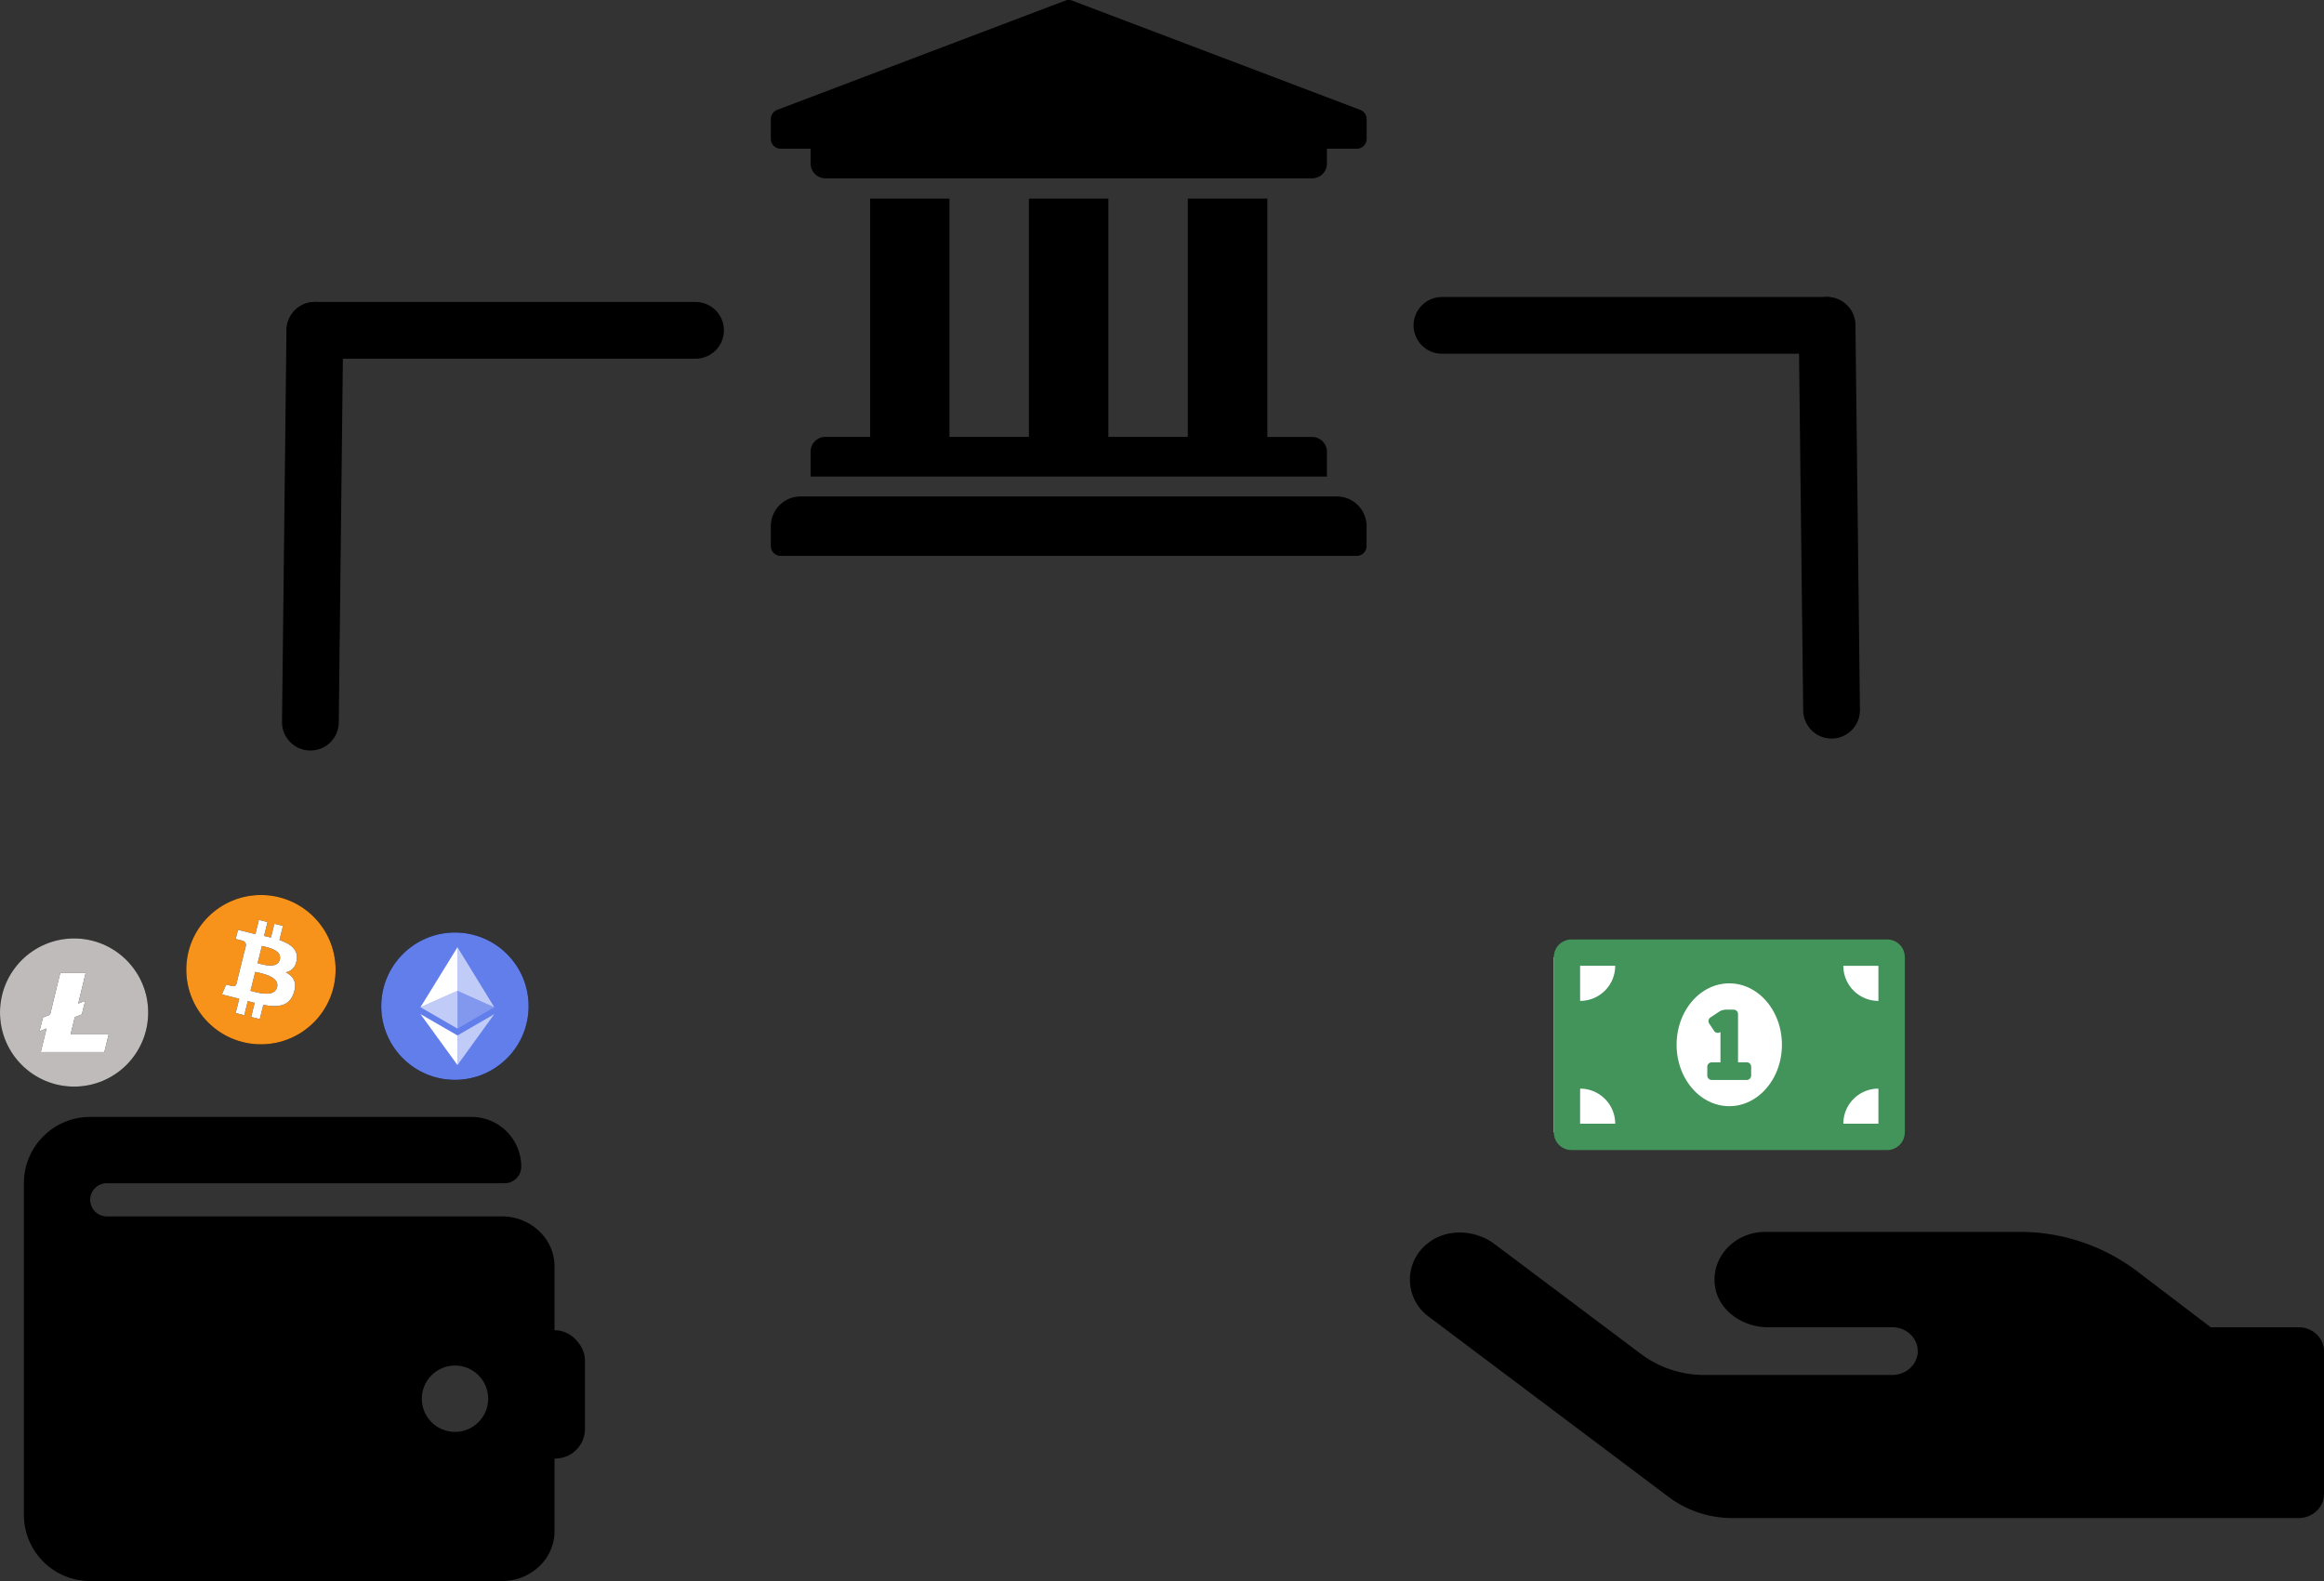 <svg id="Layer_2" data-name="Layer 2" xmlns="http://www.w3.org/2000/svg" viewBox="0 0 941.9 640.89"><rect x="0" y="0" width="941.9" height="640.89" fill="#333333" stroke="none"/><defs><style>.cls-1{fill:none;stroke:#000;stroke-linecap:round;stroke-miterlimit:10;stroke-width:23px;}.cls-2{fill:#627eea;}.cls-3,.cls-4,.cls-5{fill:#fff;}.cls-3{fill-opacity:0.6;}.cls-5{fill-opacity:0.2;}.cls-6{fill:#42945a;}.cls-7{fill:#f7931a;}.cls-8{fill:#bfbbbb;}</style></defs><title>problem</title><path d="M574.49,87.4v8a4,4,0,0,1-4,4H558.39v6a6,6,0,0,1-6,6H355.13a6,6,0,0,1-6-6v-6H337a4,4,0,0,1-4-4v-8a4,4,0,0,1,2.49-3.72L452.2,39.41a4,4,0,0,1,3.08,0L572,83.69A4,4,0,0,1,574.49,87.4ZM562.41,240.35H345.07A12.07,12.07,0,0,0,333,252.43v8a4,4,0,0,0,4,4H570.46a4,4,0,0,0,4-4v-8A12.07,12.07,0,0,0,562.41,240.35ZM373.25,119.6v96.6H355.13a6,6,0,0,0-6,6V232.3H558.39V222.24a6,6,0,0,0-6-6H534.24V119.6H502v96.6h-32.2V119.6h-32.2v96.6h-32.2V119.6h-32.2Z" transform="translate(-20.59 -39.11)"/><line class="cls-1" x1="584.41" y1="131.89" x2="740.41" y2="131.89"/><line class="cls-1" x1="740.5" y1="131.89" x2="742.32" y2="287.88"/><line class="cls-1" x1="281.9" y1="133.9" x2="127.68" y2="133.9"/><line class="cls-1" x1="127.6" y1="133.9" x2="125.8" y2="292.74"/><path d="M224,532.18H63.87a6.72,6.72,0,0,1,0-13.44H225.13a6.72,6.72,0,0,0,6.72-6.72,20.16,20.16,0,0,0-20.16-20.16H57.15a26.87,26.87,0,0,0-26.88,26.88V653.12A26.87,26.87,0,0,0,57.15,680H224c11.77,0,21.33-9,21.33-20.16V552.34C245.28,541.22,235.72,532.18,224,532.18Zm-19,87.35a13.44,13.44,0,1,1,13.44-13.44A13.44,13.44,0,0,1,205,619.53Z" transform="translate(-20.59 -39.11)"/><rect x="211.08" y="539.23" width="26" height="52" rx="12" ry="12"/><circle id="b" cx="184.38" cy="407.86" r="29.86"/><circle id="b-2" data-name="b" class="cls-2" cx="184.38" cy="407.86" r="29.86"/><path class="cls-3" d="M206,423.07v17.66l14.92,6.67Z" transform="translate(-20.59 -39.11)"/><path class="cls-4" d="M206,423.07L191,447.4,206,440.73V423.07Z" transform="translate(-20.59 -39.11)"/><path class="cls-3" d="M206,458.84v12l14.93-20.66Z" transform="translate(-20.59 -39.11)"/><path class="cls-4" d="M206,470.84v-12L191,450.18Z" transform="translate(-20.59 -39.11)"/><path class="cls-5" d="M206,456.06l14.92-8.67L206,440.73v15.33Z" transform="translate(-20.59 -39.11)"/><path class="cls-3" d="M191,447.4L206,456.06V440.73Z" transform="translate(-20.59 -39.11)"/><path d="M598.9,543.39c7.59-6.46,19.42-6,27.4,0L685.73,588a42.64,42.64,0,0,0,25.73,8.46h76.09c5.66,0,10.29-4.35,10.29-9.67s-4.63-9.67-10.29-9.67H737.18c-10.23,0-19.75-6.58-21.42-16.07-2.12-12.08,7.78-22.59,20.32-22.59H839a78.79,78.79,0,0,1,47.66,15.89l29.91,22.77h35.63c5.66,0,10.29,4.35,10.29,9.67v58c0,5.32-4.63,9.67-10.29,9.67H722.71A42.92,42.92,0,0,1,697,646l-97.25-73.09A18.58,18.58,0,0,1,598.9,543.39Z" transform="translate(-20.59 -39.11)"/><rect class="cls-4" x="629.75" y="387.94" width="142.24" height="71.12"/><path class="cls-6" d="M728.57,469.72H725V450.16a1.78,1.78,0,0,0-1.78-1.78h-3a5.33,5.33,0,0,0-3,.9l-3.41,2.27a1.78,1.78,0,0,0-.49,2.46h0l2,3a1.78,1.78,0,0,0,2.46.49h0l0.1-.07v12.32h-3.56a1.78,1.78,0,0,0-1.78,1.78v3.56a1.78,1.78,0,0,0,1.78,1.78h14.22a1.78,1.78,0,0,0,1.78-1.78V471.5a1.78,1.78,0,0,0-1.78-1.78h0Zm56.9-49.78h-128a7.11,7.11,0,0,0-7.11,7.11v71.12a7.11,7.11,0,0,0,7.11,7.11h128a7.11,7.11,0,0,0,7.11-7.11V427A7.11,7.11,0,0,0,785.46,419.93ZM661,494.61V480.39a14.22,14.22,0,0,1,14.22,14.22H661Zm0-49.78V430.6h14.22A14.22,14.22,0,0,1,661,444.83Zm60.45,42.67c-11.78,0-21.34-11.15-21.34-24.89s9.55-24.89,21.34-24.89,21.34,11.14,21.34,24.89S733.23,487.5,721.45,487.5Zm60.45,7.11H767.68a14.22,14.22,0,0,1,14.22-14.22v14.22Zm0-49.78a14.22,14.22,0,0,1-14.22-14.22h14.22v14.22Z" transform="translate(-20.59 -39.11)"/><circle id="b-3" data-name="b" cx="105.76" cy="393.06" r="30.26"/><circle id="b-4" data-name="b" class="cls-7" cx="105.76" cy="393.06" r="30.26"/><path id="e" d="M140.85,428.17c0.63-4.23-2.59-6.5-7-8l1.43-5.73-3.49-.87-1.39,5.58c-0.92-.23-1.86-0.44-2.79-0.66l1.4-5.61-3.49-.87-1.43,5.73c-0.76-.17-1.5-0.34-2.23-0.52v0l-4.81-1.2-0.93,3.72s2.59,0.59,2.53.63a1.86,1.86,0,0,1,1.62,2l-1.63,6.53L119,429l-0.37-.09L116.39,438a1.27,1.27,0,0,1-1.6.83c0,0.05-2.53-.63-2.53-0.63l-1.73,4,4.54,1.13,2.48,0.64-1.44,5.79,3.48,0.87,1.43-5.73,2.78,0.72-1.42,5.71,3.49,0.87,1.44-5.78c5.95,1.13,10.42.67,12.3-4.71,1.52-4.33-.07-6.83-3.2-8.46C138.68,432.76,140.39,431.26,140.85,428.17Zm-8,11.17c-1.08,4.33-8.37,2-10.73,1.4l1.92-7.68C126.43,433.66,134,434.82,132.88,439.34ZM134,428.1c-1,3.94-7.05,1.94-9,1.45l1.73-7C128.64,423.08,135,424,134,428.1Z" transform="translate(-20.59 -39.11)"/><path id="e-2" data-name="e" class="cls-4" d="M140.85,428.17c0.63-4.23-2.59-6.5-7-8l1.43-5.73-3.49-.87-1.39,5.58c-0.92-.23-1.86-0.44-2.79-0.66l1.4-5.61-3.49-.87-1.43,5.73c-0.76-.17-1.5-0.34-2.23-0.52v0l-4.81-1.2-0.93,3.72s2.59,0.59,2.53.63a1.86,1.86,0,0,1,1.62,2l-1.63,6.53L119,429l-0.37-.09L116.39,438a1.27,1.27,0,0,1-1.6.83c0,0.05-2.53-.63-2.53-0.63l-1.73,4,4.54,1.13,2.48,0.64-1.44,5.79,3.48,0.87,1.43-5.73,2.78,0.72-1.42,5.71,3.49,0.87,1.44-5.78c5.95,1.13,10.42.67,12.3-4.71,1.52-4.33-.07-6.83-3.2-8.46C138.68,432.76,140.39,431.26,140.85,428.17Zm-8,11.17c-1.08,4.33-8.37,2-10.73,1.4l1.92-7.68C126.43,433.66,134,434.82,132.88,439.34ZM134,428.1c-1,3.94-7.05,1.94-9,1.45l1.73-7C128.64,423.08,135,424,134,428.1Z" transform="translate(-20.59 -39.11)"/><circle id="b-5" data-name="b" cx="30.03" cy="410.43" r="30.03"/><circle id="b-6" data-name="b" class="cls-8" cx="30.03" cy="410.43" r="30.03"/><path id="e-3" data-name="e" d="M39.46,456l-2.86,1.11L38,451.56l2.89-1.16L45,433.52H55.3l-3,12.4,2.82-1.14-1.36,5.51-2.86,1.14-1.7,7H64.63l-1.75,7.15H37.11Z" transform="translate(-20.59 -39.11)"/><path id="e-4" data-name="e" class="cls-4" d="M39.46,456l-2.86,1.11L38,451.56l2.89-1.16L45,433.52H55.3l-3,12.4,2.82-1.14-1.36,5.51-2.86,1.14-1.7,7H64.63l-1.75,7.15H37.11Z" transform="translate(-20.59 -39.11)"/></svg>